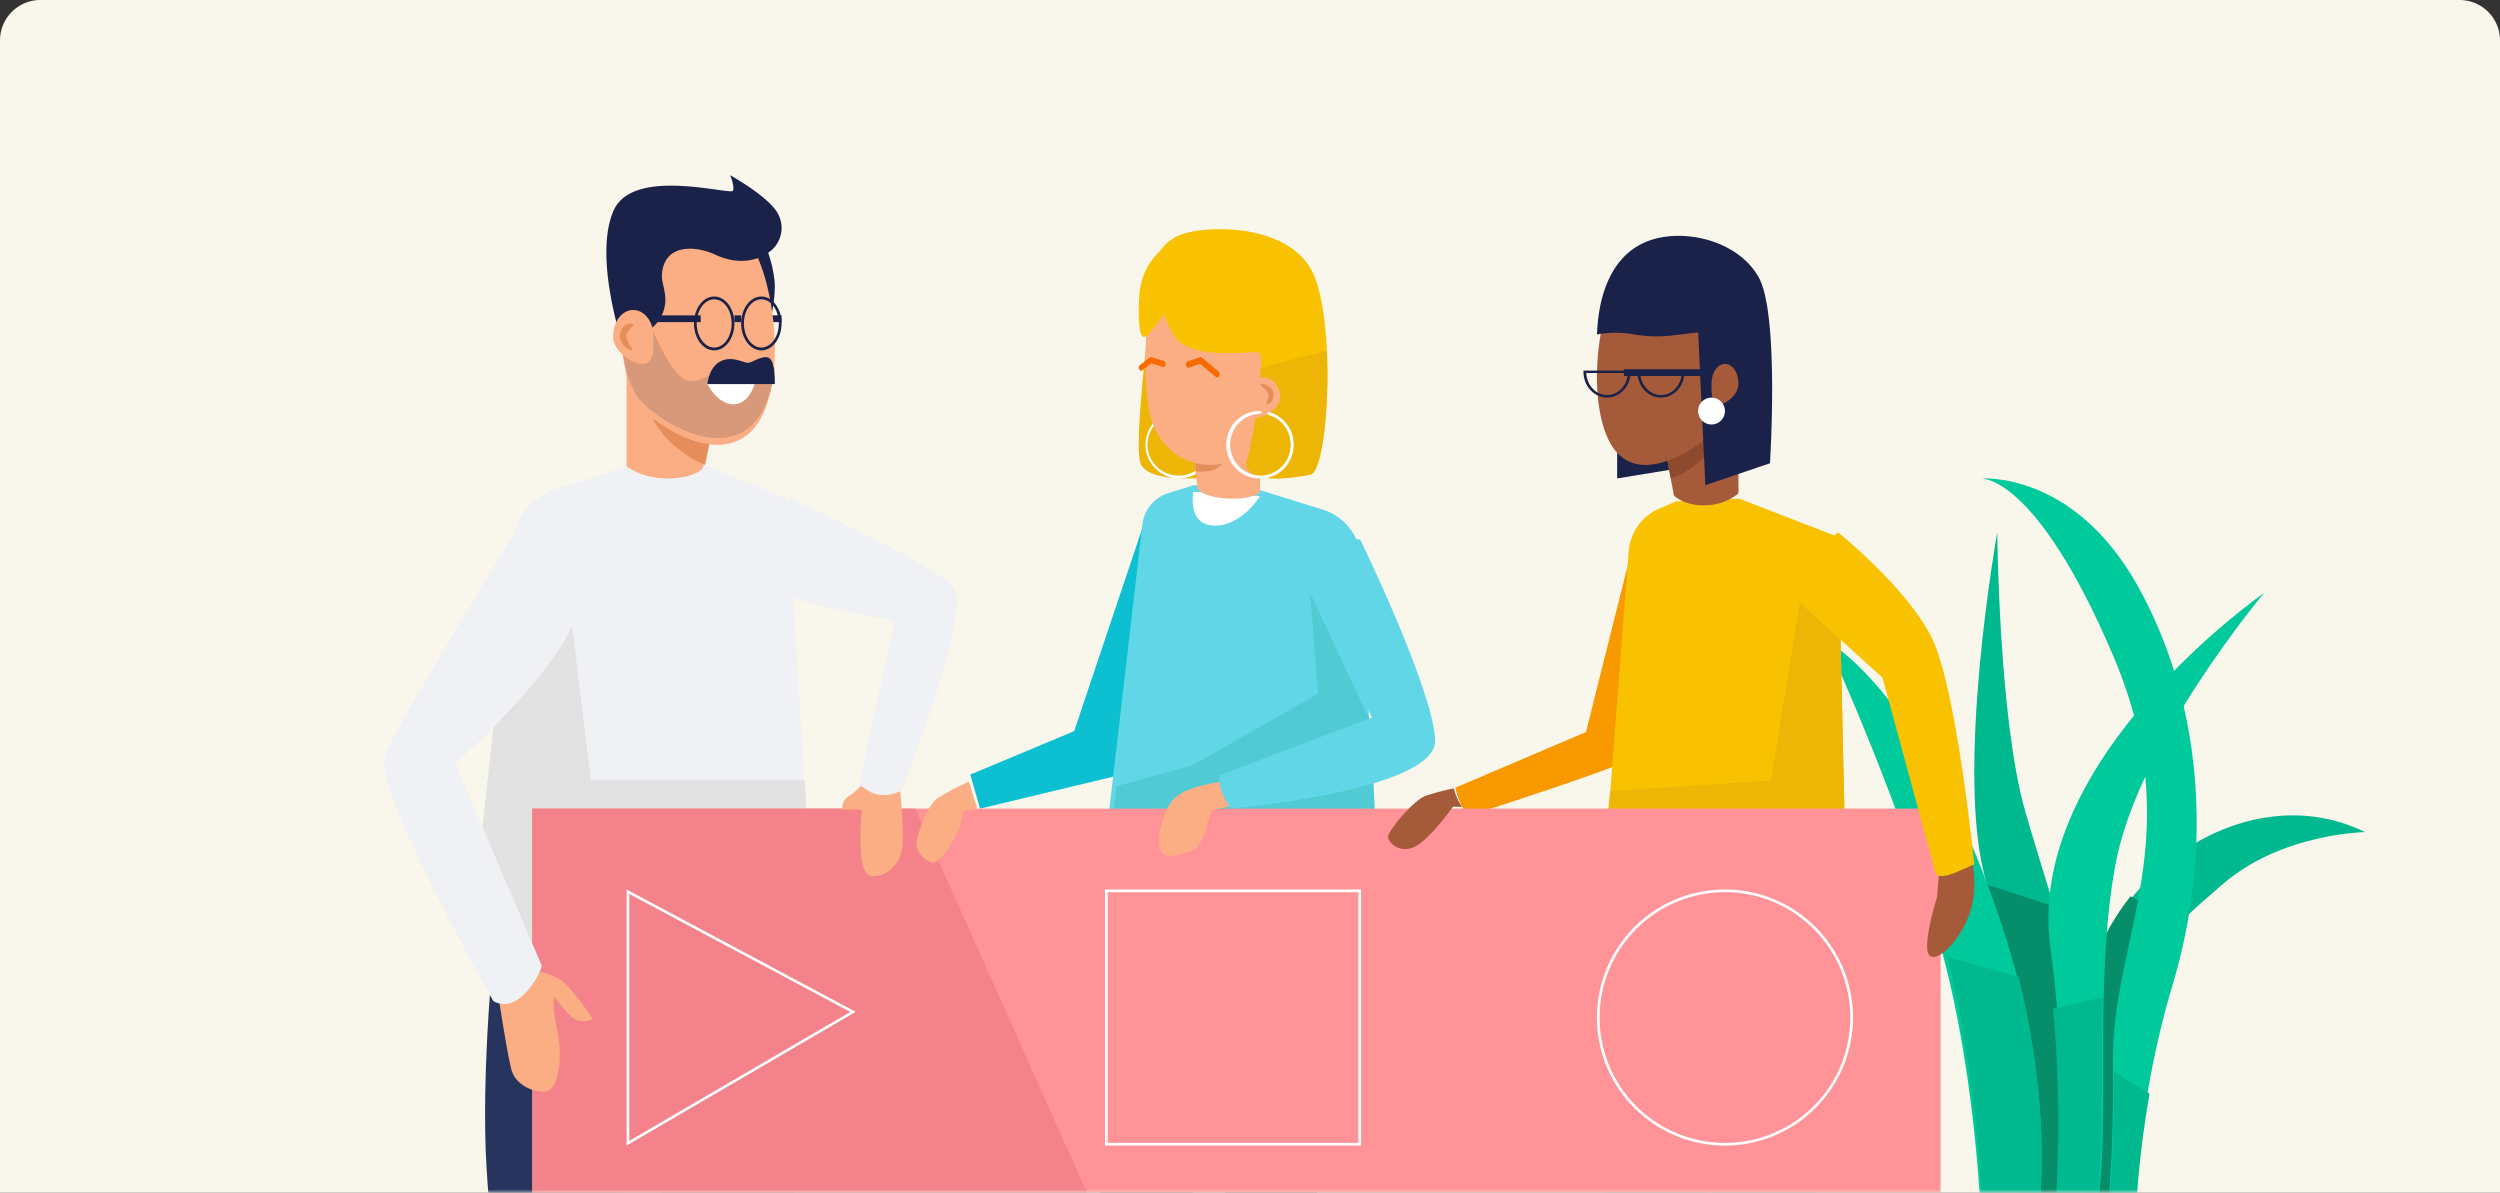 <svg xmlns="http://www.w3.org/2000/svg" xmlns:xlink="http://www.w3.org/1999/xlink" width="371" height="177" viewBox="0 0 371 177">
    <rect x="0" y="0" width="371" height="177" fill="#333333" stroke="none"/>
    <defs>
        <path id="a" d="M6 0h359a6 6 0 0 1 6 6v171H0V6a6 6 0 0 1 6-6z"/>
    </defs>
    <g fill="none" fill-rule="evenodd">
        <mask id="b" fill="#fff">
            <use xlink:href="#a"/>
        </mask>
        <use fill="#F9F6EC" xlink:href="#a"/>
        <g mask="url(#b)">
            <g transform="translate(24 26)">
                <path fill="#00B98F" d="M284.992 162s.457-13.97 0-34.558c-.456-20.587 22.79-39.336 41.994-29.958 0 0-12.328.15-21.1 7.695-8.774 7.544-13.745 11.977-14.458 24.902-.712 12.924-3.33 31.919-3.33 31.919h-3.106z"/>
                <path fill="#00B98F" d="M277.033 161.96s-1.477-41.06-6.27-57.085C265.969 88.85 272.394 53 272.394 53s.229 27.704 4.131 41.343c3.902 13.639 10.58 31.257 9.3 47.222-1.278 15.966-4.568 20.435-4.568 20.435l-4.224-.04z"/>
                <path fill="#068E6A" d="M280.34 108.336L269.985 105c.044.154.089.308.137.457 4.997 15.862 6.531 56.504 6.531 56.504l4.408.039s3.435-4.424 4.759-20.226c.92-10.993-2.156-22.746-5.482-33.438z"/>
                <path fill="#00C99C" d="M277.131 161.984s6.496-20.436-4.825-52.994C260.985 76.432 246.986 69 246.986 69s12.62 27.423 17.904 48.885c5.284 21.461 5.344 44.115 5.344 44.115l6.897-.016z"/>
                <path fill="#068E6A" d="M292.174 107c-4.53 5.722-7.338 12.9-7.182 20.316.435 20.679 0 34.684 0 34.684h3.017s2.547-19.068 3.235-32.035c.498-9.321 3.134-14.24 7.742-19.088L292.174 107z"/>
                <path fill="#00C99C" d="M280.61 162s3.38-19.695-.35-47.573C276.533 86.549 311.987 62 311.987 62s-18.601 22.108-22.004 40.039c-3.403 17.931-.688 40.103-2.821 51.24-1.313 6.861-1.427 8.721-1.427 8.721h-5.124z"/>
                <path fill="#00C99C" d="M287.883 162s1.921-12.267 1.684-30.442c-.238-18.176 11.486-33.397 0-60.321-11.486-26.925-19.581-26.219-19.581-26.219s13.6-1.19 23.141 15.74c9.54 16.931 11.518 38.692 5.236 59.576-6.283 20.885-5.9 41.666-5.9 41.666h-4.58z"/>
                <path fill="#00B98F" d="M277.191 161.98s4.97-16.31-1.63-43.02L264.986 116c.123.497.247.995.362 1.488 5.108 21.654 5.17 44.512 5.17 44.512l6.673-.02zM280.68 123.666c2.094 22.888-.694 38.334-.694 38.334h5.415s.12-1.857 1.501-8.71c1.452-7.194.778-19.001 1.084-31.29l-7.305 1.666zM289.728 133c.123 17.382-1.742 29-1.742 29h4.722c.028-8.61.79-17.203 2.278-25.694L289.728 133z"/>
                <path fill="#60D6E6" d="M215.239 137.743l-2.253 22.611 2.253 49.568s4.157 1.634 6.47.879l2.312-.755 1.52-47.755L233.986 137l-18.747.743z"/>
                <path fill="#60D6E6" d="M228.986 140.479l2.306 22.477 12.076 47.81s4.394.754 6.506-.445l2.112-1.191-8.031-46.825L247.172 136l-18.186 4.479z"/>
                <path fill="#F89900" d="M218.542 54l-7.188 28.638-19.368 8.248s.529 3.102 2.14 4.114c0 0 21.134-6.713 24.404-8.568 3.27-1.855.012-32.432.012-32.432z"/>
                <path fill="#F9C200" d="M234.112 48l14.686 5.69 1.188 53.31-36-2.675 3.717-48.536a7.526 7.526 0 0 1 4.525-6.313l2.514-1.085 9.37-.391z"/>
                <path fill="#303D72" d="M175.986 114s-4.303 39.28-6.173 46.446l3.089 49.676s-4.606 1.976-7.792 0c0 0-8.28-42.183-8.122-47.82.158-5.637 3.633-44.621 3.633-44.621L175.986 114z"/>
                <path fill="#303D72" d="M153.962 115s-.574 39.406-1.76 46.679l7.784 49.01s-4.406 2.389-7.771.717c0 0-12.258-41.11-12.63-46.722-.373-5.613-.6-44.617-.6-44.617L153.963 115z"/>
                <path fill="#0CBFD1" d="M145.986 51l-10.577 31.502-15.423 6.452L121.44 94l21.767-5.228z"/>
                <path fill="#60D6E6" d="M162.759 46.666l9.526 2.955a8.16 8.16 0 0 1 5.72 7.405l2.98 60.974-43-1.1 7.543-65.062a5.552 5.552 0 0 1 3.87-4.67L153.18 46l9.578.666z"/>
                <path fill="#50CAD3" d="M141.686 90.664l-2.7 23.336h42l-1.604-32.89-8.96-19.11 1.195 14.956-18.684 10.628z"/>
                <path fill="#EDB607" d="M213.986 100.647l36 6.353-.919-41.7-5.763-3.3-4.482 27.822-23.862 1.557z"/>
                <path fill="#1A2249" d="M91.075 123l3.91 37.517-2.958 50.617s-4.342 4.199-11.284 0l-.665-48.55-14.092-28.269L91.075 123z"/>
                <path fill="#303D72" d="M49.766 112s-2.255 20.884-1.281 35.668c.973 14.784 2.073 16.815 2.073 16.815l-4.572 46.94s4.024 2.035 6.767 1.482l2.76-.554 9.691-48.421 8.782-49.159L49.766 112z"/>
                <path fill="#27345E" d="M64.399 113.691L49.523 112s-2.274 20.97-1.29 35.814c.983 14.844 2.095 16.883 2.095 16.883L50.105 167l14.824-1.967.179-.892 7.878-43.821-8.587-6.629z"/>
                <path fill="#F0F1F4" d="M80.598 43l12.16 5.003 4.228 66.055s-34.163 10.333-51-2.46l6.23-57.415a9.01 9.01 0 0 1 5.792-7.475l11.345-3.577L80.598 43z"/>
                <path fill="#E2E2E2" d="M96.986 114.087l-1.577-24.302H63.667L60.87 66.501 50.974 66l-4.988 45.644c16.837 12.7 51 2.443 51 2.443z"/>
                <path fill="#FF9398" d="M263.986 157h-209V94h209z"/>
                <path fill="#F4828B" d="M111.81 94l28.176 63h-85V94z"/>
                <path fill="#FFF" fill-rule="nonzero" d="M68.986 144v-38l.286.154 33.714 18.002-34 19.844zm.392-37.343v36.659l32.812-19.145-32.812-17.514zM177.986 144h-38v-38h38v38zm-37.602-.398h37.203v-37.204h-37.203v37.204zM231.986 144a19 19 0 1 1 19-18.996c-.013 10.487-8.513 18.985-19 18.996zm0-37.597a18.601 18.601 0 1 0 18.601 18.601c-.004-10.272-8.328-18.6-18.6-18.609v.008z"/>
                <path fill="#FBAD83" d="M68.986 29v14.197s2.444 2.025 6.744 1.783c3.976-.226 4.612-1.63 4.612-1.63l1.644-7.363-13-6.987"/>
                <path fill="#E68D5C" d="M80.627 43a16.91 16.91 0 0 1-4.372-2.727c-1.987-1.603-3.473-3.786-4.27-6.273l8.67 1.723 1.33.768L80.628 43"/>
                <path fill="#1A2249" d="M84.986 20.801h7v1h-7z"/>
                <path fill="#1A2249" d="M89.71 10.717s1.276 3.14 1.276 5.886c0 2.212-.894 6.397-.894 6.397l-5.106-13 4.724.717z"/>
                <path fill="#FBAD83" d="M89.23 35.453c-3.949 8.363-13.747 3.421-17.943-.8-4.196-4.222-3.616-20.335-2.456-23.388 1.16-3.053 10.86-5.53 15.977-3.562 5.118 1.97 8.372 19.38 4.423 27.746"/>
                <path fill="#DCDDE3" d="M90.982 29a18.278 18.278 0 0 1-1.489 5.644c-1.512 3.184-3.916 4.352-6.507 4.356 2.603 0 5.007-1.172 6.507-4.356.795-1.79 1.3-3.695 1.493-5.644"/>
                <path fill="#D8987A" d="M72.463 22.028h-4.477c.274 4.793 1.208 9.586 3.257 11.636C73.803 36.2 78.42 39 82.568 39c2.733 0 5.262-1.222 6.844-4.542a18.923 18.923 0 0 0 1.574-5.891c-.753-.508-1.437-.731-2.96-.731h-.901c-3.567.152-6.393 2.712-8.515 2.712a2.19 2.19 0 0 1-.628-.088c-2.548-.739-5.52-8.46-5.52-8.46"/>
                <path fill="#1A2249" d="M69.916 23.827a5.317 5.317 0 0 0 3.653-1.999 5.433 5.433 0 0 0 1.126-4.04c-.227-1.828-.756-2.416-.286-4.14.932-3.442 5.018-3.12 7.773-1.84 2.756 1.281 5.763 1.285 8.133-.527a4.409 4.409 0 0 0 1.015-5.77C89.81 3.012 84.35 0 84.35 0s.661 1.506.442 2.287c-.22.78-14.735-3.624-17.702 2.899C64.122 11.708 68.08 24 68.08 24l1.836-.173z"/>
                <path fill="#FBAD83" d="M66.986 23.918c0 2.163 2.699 4.082 4.355 4.082 1.656 0 1.645-1.919 1.645-4.082 0-2.164-1.344-3.918-3.011-3.918-1.668 0-2.99 1.75-2.99 3.918z"/>
                <path fill="#E68D5C" d="M68.01 23.578c-.199 1.03.872 2.228 1.64 2.407.767.178-.88-1.225-.682-2.254.199-1.028 1.558-1.509.78-1.7-.78-.191-1.54.523-1.738 1.547z"/>
                <path fill="#1A2249" fill-rule="nonzero" d="M88.984 26c-1.632 0-2.998-1.795-2.998-4.002 0-2.208 1.346-3.998 2.998-3.998 1.652 0 3.002 1.795 3.002 3.998C91.986 24.2 90.64 26 88.984 26zm0-7.583c-1.428 0-2.59 1.605-2.59 3.577 0 1.971 1.162 3.58 2.59 3.58 1.427 0 2.594-1.605 2.594-3.58 0-1.976-1.162-3.573-2.594-3.573v-.004zM81.988 26c-1.658 0-3.002-1.795-3.002-4.002 0-2.208 1.344-3.998 3.002-3.998 1.658 0 2.998 1.778 2.998 3.998S83.642 26 81.988 26zm0-7.583c-1.43 0-2.594 1.605-2.594 3.577 0 1.971 1.164 3.58 2.594 3.58s2.59-1.583 2.59-3.576-1.16-3.577-2.59-3.577v-.004z"/>
                <path fill="#1A2249" d="M72.986 20.801h7v1h-7zM84.986 20.801h1v1h-1z"/>
                <path fill="#FFF" d="M87.986 31h-7s1.418 2.915 3.779 2.998c2.36.084 3.22-2.998 3.22-2.998z"/>
                <path fill="#1A2249" d="M90.984 31h-9.998s.154-2.41 1.876-3.35c1.723-.94 3.588.24 4.176.2.589-.04 2.196-1.251 3.115-.712.919.539.83 3.862.83 3.862z"/>
                <path fill="#FBAD83" d="M49.986 121.972s1.431 9.444 2.003 11.064c.571 1.62 2.467 2.964 4.775 2.964 2.307 0 2.768-5.483 1.908-9.262-.86-3.778-.382-4.766-.382-4.766s1.813 2.519 2.957 3.24c1.143.72 2.739.042 2.739.042s-2.928-4.541-4.742-5.812S54.757 118 54.757 118l-4.771 3.972z"/>
                <path fill="#F0F1F4" d="M53.635 51S35.071 81.124 33.132 86.048c-1.94 4.924 16.061 36.488 16.061 36.488s2.472 1.853 5.363-1.846c1.567-1.988 1.849-3.384 1.849-3.384L43.556 87.32s17.942-15.794 18.412-24.162C62.438 54.79 53.635 51 53.635 51z"/>
                <path fill="#FBAD83" d="M109.519 90.627s.702 6.6.384 9.165c-.318 2.564-2.478 4.538-4.73 4.162-2.251-.376-1.276-9.8-1.276-9.8h-2.892a2.03 2.03 0 0 1 1.025-2.047A9.244 9.244 0 0 0 104.265 90l5.254.627z"/>
                <path fill="#F0F1F4" d="M93.336 48s20.98 9.505 24.088 13.034c3.107 3.529-7.68 30.306-7.68 30.306s-2.56 1.486-4.935 0l-1.37-.93 5.332-24.293s-15.053-2.403-19.5-5.327C84.826 57.866 93.337 48 93.337 48z"/>
                <path fill="#FFF" d="M162.986 47.614s-2.672 4.457-6.772 4.385c-4.1-.071-3.127-4.999-3.127-4.999l9.899.614z"/>
                <path fill="#EDB607" d="M146.354 23s-1.97 16.308-1.182 19.501c.788 3.193 8.65 2.54 12.582 2.216 3.933-.323 6.006.214 7.72-.763 1.714-.977-1.426-11.181-1.426-11.181L146.354 23z"/>
                <path fill="#FFF" d="M150.9 45c-2.736-.077-4.914-2.293-4.914-5s2.178-4.923 4.914-5c.114 0 .206.091.206.203a.205.205 0 0 1-.206.204c-2.44.013-4.454 1.894-4.605 4.303-.151 2.409 1.611 4.521 4.032 4.832 2.42.312 4.67-1.285 5.147-3.652.477-2.367-.983-4.695-3.34-5.324a.203.203 0 0 1-.143-.249.196.196 0 0 1 .094-.125.2.2 0 0 1 .157-.017c2.452.65 4.035 3 3.7 5.488-.337 2.488-2.487 4.344-5.026 4.337h-.016z"/>
                <path fill="#FBAD83" d="M152.986 40.207l.736 6.329s.863 1.462 5.43 1.462a8.45 8.45 0 0 0 3.834-.835V36l-10 4.207z"/>
                <path fill="#E68D5C" d="M152.986 39.736l.501 4.242a8.509 8.509 0 0 0 2.465-.183c1.067-.24 4.109-3.35 6.034-7.795l-9 3.736z"/>
                <path fill="#FBAD83" d="M146.375 19.565s-1.123 11.133.445 16.524c1.567 5.391 6.443 7.679 10.75 6.684 1.616-.367 7.389-6.87 8.12-14.924.731-8.054.032-10.466-1.277-12.168-1.309-1.701-13.19-3.819-15.351-1.956-2.161 1.863-2.687 5.84-2.687 5.84z"/>
                <path fill="#F9C200" d="M149.986 18.839s-3.333 5.007-4.173 5.156c-.841.15-.937-3.182-.741-6.179.33-4.72 3.425-6.816 3.425-6.816l1.489 7.839z"/>
                <path fill="#F9C200" d="M146.986 14.506s1.08 5.89 3.346 9.413c2.267 3.523 10.794 2.242 12.303 2.349 1.509.107-.213 11.956-1.292 15.904-1.08 3.948 6.689 2.778 9.173 2.242 2.483-.536 3.78-21.344.541-29.408-3.238-8.063-16.624-7.745-20.295-5.98a6.67 6.67 0 0 0-3.776 5.48z"/>
                <path fill="#EDB607" d="M161.09 42.201c-1.103 3.919 6.84 2.743 9.374 2.214 1.713-.356 2.87-9.834 2.427-18.415l-9.865 2.57c.061 3.558-1.12 10.74-1.936 13.631z"/>
                <path fill="#FBAD83" d="M165.986 32.938c0 1.62-2.247 3.062-3.63 3.062s-1.37-1.442-1.37-3.062c0-1.62 1.12-2.938 2.502-2.938 1.383 0 2.498 1.314 2.498 2.938z"/>
                <path fill="#E68D5C" d="M164.956 32.25c-.14-.835-1.241-1.36-1.836-1.23-.594.13.968.608 1.109 1.442.14.834-.694 1.651-.103 1.525.59-.126.971-.921.83-1.738z"/>
                <path fill="#F76A00" d="M156.618 30a.312.312 0 0 1-.203-.076l-2.312-1.933-1.654.557c-.196.067-.398-.084-.45-.338a.598.598 0 0 1 .036-.363c.05-.11.13-.19.226-.222l1.813-.61a.301.301 0 0 1 .295.062l2.448 2.047c.137.115.2.332.154.534-.046.202-.19.341-.353.342zM145.359 29a.36.36 0 0 1-.311-.203c-.112-.2-.068-.471.1-.607l1.448-1.118a.322.322 0 0 1 .296-.058l1.818.564c.095.03.177.104.226.206.05.101.063.222.037.335-.053.235-.255.375-.452.313l-1.659-.515-1.31 1.008a.332.332 0 0 1-.193.075z"/>
                <path fill="#FFF" d="M163.025 44.998a4.878 4.878 0 0 1-4.36-2.457 5.089 5.089 0 0 1 0-5.082 4.878 4.878 0 0 1 4.36-2.457c.11 0 .2.091.2.203 0 .113-.09.204-.2.204-2.362.013-4.31 1.892-4.456 4.297-.146 2.406 1.56 4.516 3.902 4.826 2.342.311 4.52-1.283 4.98-3.647.462-2.364-.95-4.688-3.23-5.317a.21.21 0 0 1-.148-.257.206.206 0 0 1 .251-.15c2.396.638 3.948 3.001 3.618 5.505-.331 2.505-2.441 4.364-4.917 4.332z"/>
                <path fill="#FBAD83" d="M119.791 90c-1.575.695-3.099 1.49-4.562 2.378-1.72 1.128-3.16 5.716-3.239 6.726-.078 1.01.9 2.527 2.294 2.877 1.393.35 3.774-4.277 4.101-5.11.26-.84.439-1.7.535-2.57h1.311l.755-.394L119.79 90zM157.28 90s-4.771.58-6.782 2.27c-2.01 1.692-3.082 6.95-2.201 8.144.881 1.193 3.395.301 4.902-.36 1.507-.66 2.575-5.83 2.575-5.83l4.212-.857L157.28 90z"/>
                <path fill="#60D6E6" d="M177.868 54.078s10.75 22.132 11.115 29.694C189.347 91.334 158.71 94 158.71 94s-2.076-2.483-1.672-4.97l22.577-8.576s-8.361-15.31-9.36-21.393c-.998-6.084 7.613-4.983 7.613-4.983z"/>
                <path fill="#1A2249" d="M226.986 43.194l-11 1.806V27z"/>
                <path fill="#A55B3A" d="M233.986 33v14.196s-2.067 2.016-5.706 1.786c-2.678-.182-3.863-1.42-3.863-1.42l-1.431-7.58 11-6.982z"/>
                <path fill="#8E4A2F" d="M233.986 35.386c-.1.247-.22.486-.356.717-1.88 3.082-5.662 7.619-9.67 8.897l-.974-5.094 11-6.906v2.386z"/>
                <path fill="#A55B3A" d="M214.66 39.183c3.767 7.992 13.26 1.58 17.263-2.468 4.002-4.047 3.313-17.725 2.205-20.639-1.109-2.914-10.363-5.287-15.246-3.403-4.884 1.883-7.99 18.514-4.222 26.51z"/>
                <path fill="#1A2249" d="M229.072 46l9.592-3.252s1.406-22.046-1.661-27.57c-3.068-5.525-11.176-7.385-16.408-5.415-7.61 2.866-7.495 12.975-7.61 13.872a15.333 15.333 0 0 1 5.343-.036c1.963.357 3.968.415 5.947.173l3.732-.448L229.072 46z"/>
                <path fill="#A55B3A" d="M233.986 30.925c0 1.632-1.802 3.075-2.907 3.075-1.104 0-1.093-1.443-1.093-3.075 0-1.632.894-2.925 1.998-2.925s2.002 1.285 2.002 2.925z"/>
                <circle cx="229.986" cy="35" r="2" fill="#FFF"/>
                <path fill="#1A2249" fill-rule="nonzero" d="M214.49 33c-1.932 0-3.504-1.709-3.504-3.813V29h7v.201c.008 2.09-1.564 3.799-3.496 3.799zm-3.088-3.642c.086 1.825 1.438 3.269 3.088 3.269 1.65 0 3.01-1.452 3.092-3.269h-6.18zM222.488 33c-1.93 0-3.502-1.709-3.502-3.813V29h7v.187c0 2.104-1.567 3.813-3.498 3.813zm-3.086-3.642c.086 1.825 1.437 3.269 3.086 3.269 1.649 0 3.008-1.452 3.09-3.269h-6.176z"/>
                <path fill="#1A2249" d="M216.986 28.801h13v1h-13z"/>
                <path fill="#A55B3A" d="M191.734 91a33.97 33.97 0 0 0-4.147 1.093c-1.886.665-5.724 5.357-5.598 6.139.126.781 1.447 2.334 3.659 1.556 2.211-.778 5.972-6.057 5.972-6.057h1.366s-.687-.759-1.252-2.731zM268.522 101s1.044 4.108 0 7.84c-1.045 3.732-4.363 7.767-5.992 7.084-1.63-.683.922-8.788.922-8.788l.383-4.62 4.687-1.516z"/>
                <path fill="#F9C200" d="M239.986 60.634l15.377 13.93 7.886 29.055s.355 1.019 3.284-.275l2.453-1.082s-2.634-26.23-6.309-33.62C259.002 61.25 248.771 53 248.771 53l-8.785 7.634z"/>
            </g>
        </g>
    </g>
</svg>
